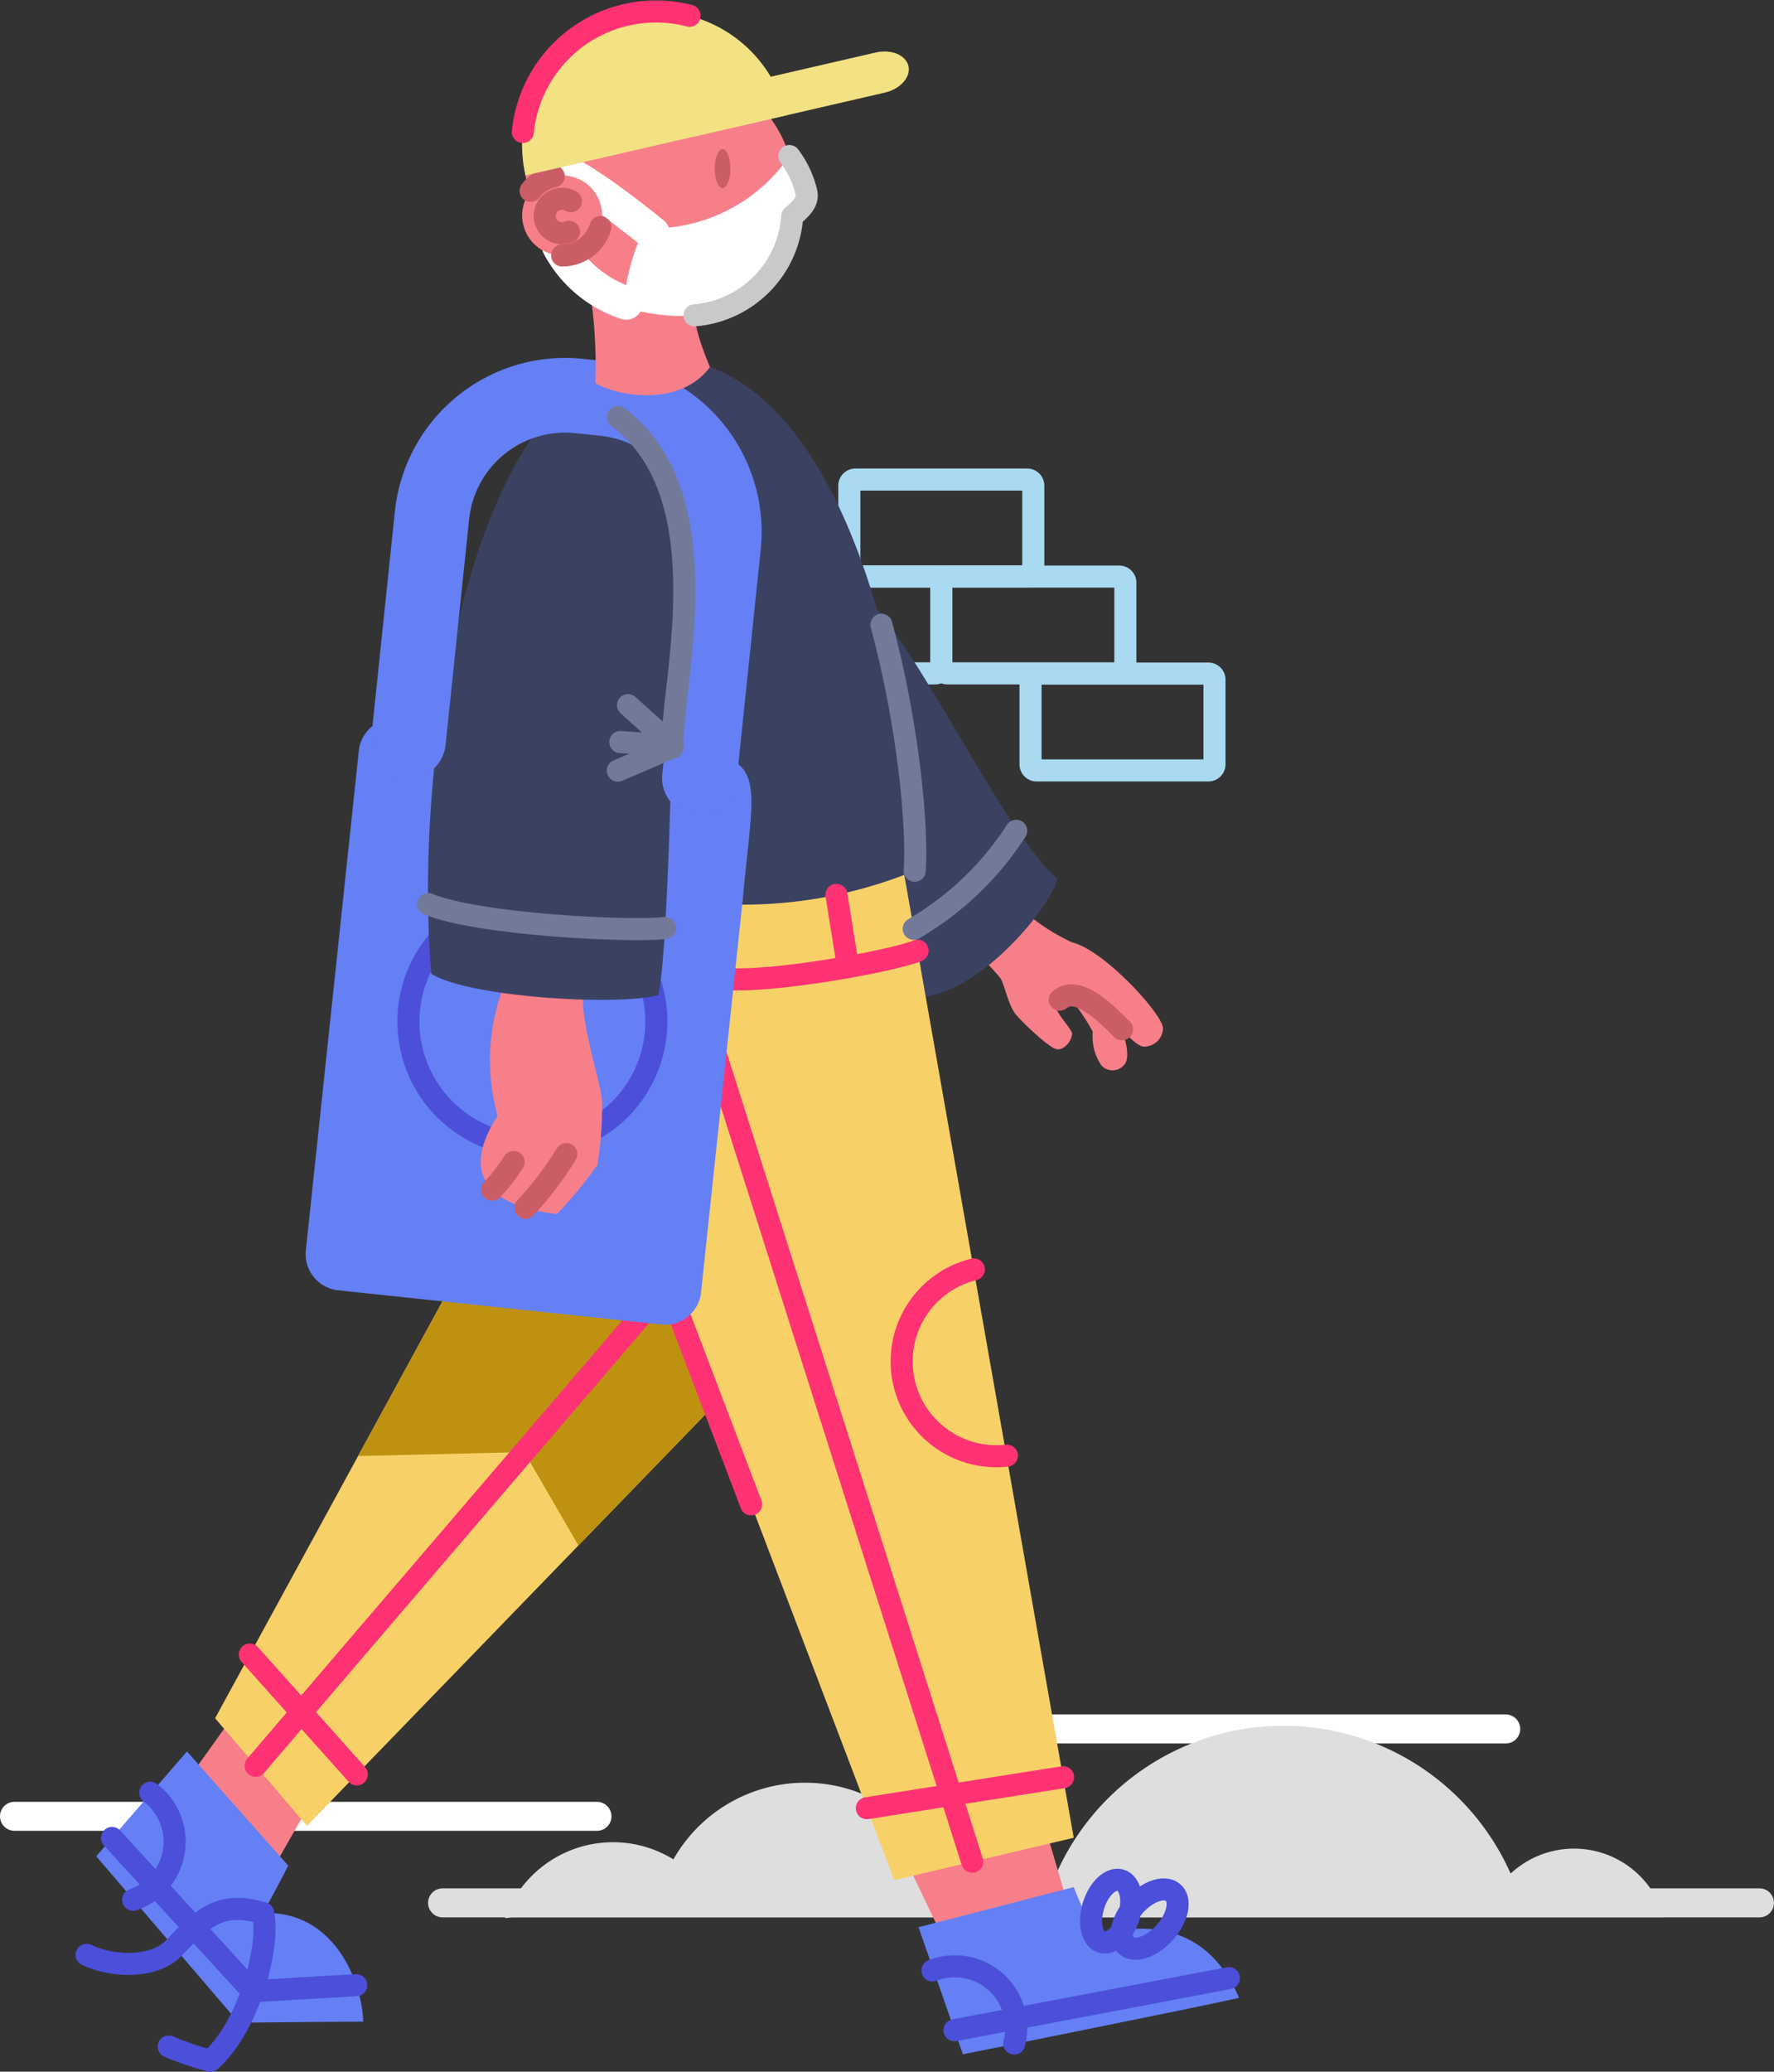 <svg xmlns="http://www.w3.org/2000/svg" width="160.851" height="187.718" viewBox="0 0 160.851 187.718"><rect x="0" y="0" width="160.851" height="187.718" fill="#333333" stroke="none"/><defs><style>.a,.f,.h,.k,.l,.n,.o,.q{fill:none;stroke-linecap:round;stroke-linejoin:round;}.a{stroke:#aadaf1;}.a,.f,.h,.n,.o,.q{stroke-width:2px;}.b{fill:#fff;}.b,.c,.d,.e,.g,.i,.j,.m,.p{fill-rule:evenodd;}.c{fill:#dedede;}.d{fill:#f77f89;}.e{fill:#6480f4;}.f{stroke:#4c4fd9;}.g{fill:#f7d167;}.h{stroke:#ff3274;}.i{fill:#bf9111;}.j{fill:#3b4161;}.k{stroke:#6480f4;stroke-width:6.77px;}.l{stroke:#fff;stroke-width:3.05px;}.m{fill:#cb5d66;}.n{stroke:#737999;}.o{stroke:#cb5d66;}.p{fill:#f2e283;}.q{stroke:#c9c9c9;}</style></defs><g transform="translate(0 0.041)"><g transform="translate(0 0.999)"><path class="a" d="M327.474,187.78H311.888a.548.548,0,0,0-.548.548V196a.548.548,0,0,0,.548.548h15.586a.548.548,0,0,0,.548-.548v-7.676A.548.548,0,0,0,327.474,187.78Z" transform="translate(-225.985 -136.574)"/><path class="a" d="M297.031,155.71H281.448a.548.548,0,0,0-.548.548v7.676a.548.548,0,0,0,.548.548h15.583a.548.548,0,0,0,.548-.548v-7.676A.548.548,0,0,0,297.031,155.71Z" transform="translate(-203.89 -113.296)"/><path class="a" d="M266.581,187.78H251a.548.548,0,0,0-.548.548V196a.548.548,0,0,0,.548.548h15.583a.548.548,0,0,0,.548-.548v-7.676A.548.548,0,0,0,266.581,187.78Z" transform="translate(-181.788 -136.574)"/><path class="a" d="M356.961,219.84H341.378a.548.548,0,0,0-.548.548v7.676a.548.548,0,0,0,.548.548h15.583a.548.548,0,0,0,.548-.548v-7.676A.548.548,0,0,0,356.961,219.84Z" transform="translate(-247.39 -159.844)"/><path class="b" d="M301.9,563.85H354.7a1.316,1.316,0,0,1,1.316,1.316h0a1.316,1.316,0,0,1-1.316,1.313H301.9a1.316,1.316,0,0,1-1.316-1.313h0A1.316,1.316,0,0,1,301.9,563.85Z" transform="translate(-218.175 -409.543)"/><path class="b" d="M1.313,592.73H54.129a1.311,1.311,0,0,1,1.313,1.313h0a1.311,1.311,0,0,1-1.313,1.313H1.313A1.313,1.313,0,0,1,0,594.043H0a1.313,1.313,0,0,1,1.313-1.313Z" transform="translate(0 -430.505)"/><path class="c" d="M237.594,567.59a22.552,22.552,0,0,0-20.7,13.623,8.041,8.041,0,0,0-10.031-.052,13.724,13.724,0,0,0-24.589-1.464A10.418,10.418,0,0,0,167,585.018c.241,0,.469-.069.713-.069H272.086a8.447,8.447,0,0,0-13.9-3.967A22.535,22.535,0,0,0,237.594,567.59Z" transform="translate(-121.216 -412.257)"/><path class="c" d="M142.893,621.33H262.3a1.316,1.316,0,0,1,1.313,1.316h0a1.316,1.316,0,0,1-1.313,1.313H142.893a1.316,1.316,0,0,1-1.313-1.313h0a1.316,1.316,0,0,1,1.313-1.316Z" transform="translate(-102.765 -451.264)"/><path class="d" d="M66.474,566.4,63,571.266l7.155,8.968,3.29-5.757Z" transform="translate(-45.728 -411.394)"/><path class="e" d="M40.055,576.08l-8.225,9.5,12.921,15.078s8.576-.093,11.284-.093c-.055-3.29-2.445-10.105-9.1-9.842,1.343-2.358,2.3-4.3,2.3-4.3Z" transform="translate(-23.104 -418.42)"/><path class="f" d="M44.612,628.5c-3.72-1.149-5.412.348-8.022,3.117-1.823,1.935-5.623,1.771-7.95.661" transform="translate(-20.788 -456.185)"/><path class="f" d="M55.8,641.615a25.15,25.15,0,0,0,3.786,1.28c3.4-3.016,5.42-10.174,4.781-13.365" transform="translate(-40.502 -457.216)"/><path class="f" d="M45.6,589.72a5.563,5.563,0,0,1-1.552,9.7" transform="translate(-31.974 -428.32)"/><path class="f" d="M37.06,604.67l12.718,13.889,9.423-.548" transform="translate(-26.9 -439.172)"/><path class="g" d="M92.886,411.436,71.14,451.29l8.326,9.746,39.294-40.547L110.136,408.3Z" transform="translate(-51.637 -296.637)"/><path class="h" d="M92.32,554.914l-9.7-10.854" transform="translate(-59.969 -395.178)"/><path class="i" d="M144.487,408.31l-17.244,3.136-8.773,16.09,15.059-.359,4.91,8.463L153.115,420.5Z" transform="translate(-85.991 -296.645)"/><path class="h" d="M84.56,468.967c8.91-10.437,36.188-42.247,36.188-42.247" transform="translate(-61.378 -310.007)"/><path class="d" d="M300.58,605.491l2.626,5.483,11.772-2.13-1.946-6.6Z" transform="translate(-218.175 -437.408)"/><path class="e" d="M303.79,624.548l4.022,11.514s23.267-4.661,25.036-5.118c-3.29-7.731-10.039-6.434-13-5.694a42.539,42.539,0,0,1-1.985-4.34Z" transform="translate(-220.505 -450.96)"/><path class="f" d="M361.067,620.844c.477-1.552,1.585-2.585,2.467-2.311s1.223,1.749.746,3.29-1.585,2.583-2.467,2.311S360.59,622.393,361.067,620.844Z" transform="translate(-261.923 -449.203)"/><path class="f" d="M372.316,622.965c1.234-1.264,2.769-1.661,3.432-.886s.2,2.429-1.036,3.693-2.769,1.664-3.432.888S371.083,624.237,372.316,622.965Z" transform="translate(-269.273 -451.521)"/><path class="d" d="M326.879,296.144a18.441,18.441,0,0,0,4.916,3.317c2.906.7,8.225,6.533,8.225,7.789A1.709,1.709,0,0,1,338.3,308.9c-.57.036-1.785-1.283-2.092-1.659.529,1.206.836,2.84.25,3.353a1.362,1.362,0,0,1-2.007.027,4.61,4.61,0,0,1-.8-3.071c-.466-.891-1.735-2.873-2.273-3.114a1,1,0,0,0-1.047.751c-.107.6,1.289,1.941,1.445,2.5,0,.71-.776,1.612-1.445,1.434-.762-.2-3.12-2.492-3.641-3.117-.7-.842-1.02-2.676-1.4-3.29a19.133,19.133,0,0,0-2.105-2.193C322.915,300.243,325.423,294.963,326.879,296.144Z" transform="translate(-234.569 -215.105)"/><path class="j" d="M276.536,191.2c5.239,4.449,13.08,21.973,18.119,26.286-.526,2.706-8.874,12.784-14.774,10.382C272.49,224.858,272.58,187.842,276.536,191.2Z" transform="translate(-198.784 -138.9)"/><path class="g" d="M239.92,274.925l5.863,33.289,9.671,54.914-16.274,3.838-21.37-56.075,5.308-38.971Z" transform="translate(-158.097 -197.646)"/><path class="h" d="M228.2,441.322,220.56,421.27" transform="translate(-160.093 -306.052)"/><path class="h" d="M255.1,403.515,230,324.57" transform="translate(-166.945 -235.862)"/><path class="h" d="M256.416,311.42c-2.193.918-13.433,2.994-17.776,2.539" transform="translate(-173.216 -226.317)"/><path class="e" d="M109.462,234.6l29.474,3.128a3.3,3.3,0,0,1,2.824,3.7l-4.787,45.084a3.28,3.28,0,0,1-3.537,3.016l-29.474-3.117a3.3,3.3,0,0,1-2.824-3.7l4.784-45.084A3.3,3.3,0,0,1,109.462,234.6Z" transform="translate(-73.397 -170.546)"/><path class="f" d="M135.08,305.08a11.24,11.24,0,1,1,11.24,11.24A11.24,11.24,0,0,1,135.08,305.08Z" transform="translate(-98.047 -213.557)"/><path class="d" d="M173.44,37.479c0-2.8,1.576-5.069,3.523-5.069s3.526,2.27,3.526,5.069-1.579,5.069-3.526,5.069S173.44,40.278,173.44,37.479Z" transform="translate(-125.891 -23.799)"/><path class="d" d="M180.68,30.789a11.259,11.259,0,1,1,11.259,11.259A11.259,11.259,0,0,1,180.68,30.789Z" transform="translate(-131.146 -14.45)"/><path class="d" d="M161.142,318.409a18.664,18.664,0,0,0-.606,11.879c-3.06,4.729-1.631,8.06,5.376,8.9a36.911,36.911,0,0,0,3.676-4.46,32.9,32.9,0,0,0,.428-5.519c.074-1.574-2.232-7.8-1.659-10.6S161.666,316.66,161.142,318.409Z" transform="translate(-115.419 -230.22)"/><path class="j" d="M162.439,115.45c-16.2,0-22.363,34.036-20.594,55.815,3.358,2.119,16.762,2.944,20.594,1.938.822-3.824,1.1-19.829,1.28-22.434,8.946.877,7.4,2.262,6.322,14.234a40.915,40.915,0,0,0,15.627-3.065C186.326,153.73,181.5,115.45,162.439,115.45Z" transform="translate(-102.745 -84.073)"/><path class="k" d="M135.08,159.189l2.138-20.466a12.137,12.137,0,0,1,13.332-10.81l2.295.239a12.137,12.137,0,0,1,10.81,13.332l-2.193,21.041" transform="translate(-98.047 -93.071)"/><path class="d" d="M193.446,81.155a45.471,45.471,0,0,1,.916,10.741c2.147,1.267,7.712,2.147,10.388-1.445-1.267-3.062-1.549-4.543-1.442-6.306S192.6,77.528,193.446,81.155Z" transform="translate(-140.378 -58.228)"/><path class="b" d="M206.589,62.5c-.238-1.946,1.162-6.528,1.963-7.164a15.122,15.122,0,0,0,12.956-6.552,8.872,8.872,0,0,1,1.505,3.125c.195.746.025,1.269-1.25,2.339C221.439,58.639,217.451,65.616,206.589,62.5Z" transform="translate(-149.932 -35.681)"/><path class="l" d="M192.584,58.793s-6.854-5.609-8.844-5.883" transform="translate(-133.367 -38.679)"/><path class="m" d="M236.39,48.258c0-.976.318-1.768.71-1.768s.71.792.71,1.768-.318,1.768-.71,1.768S236.39,49.234,236.39,48.258Z" transform="translate(-171.583 -34.019)"/><path class="n" d="M163.063,298.169c-2.607.376-16.792-.238-21.483-2.169" transform="translate(-102.765 -215.125)"/><path class="n" d="M209.3,164.988c-.184-5.365,4.7-22.785-4.951-29.948" transform="translate(-148.327 -98.292)"/><path class="n" d="M209.3,244.17l-4.954,2.122" transform="translate(-148.327 -177.504)"/><path class="n" d="M205.14,242.45l4.751.334" transform="translate(-148.9 -176.256)"/><path class="n" d="M207.71,230.26l4.052,3.641" transform="translate(-150.766 -167.408)"/><path class="n" d="M294.536,225.974c.274-3.589-.483-12.924-3.016-22.294" transform="translate(-211.599 -148.114)"/><path class="n" d="M311.5,271.79a27.57,27.57,0,0,1-9.294,8.883" transform="translate(-219.358 -197.552)"/><path class="h" d="M277.688,299.519c-.23-1.387-1.058-6.539-1.058-6.539" transform="translate(-200.791 -212.933)"/><path class="h" d="M304.49,584.6l-17.79,2.807" transform="translate(-208.1 -424.604)"/><path class="h" d="M307.749,433.634a8.349,8.349,0,0,1-.949.052,8.586,8.586,0,0,1-2.045-16.926" transform="translate(-216.456 -302.778)"/><path class="f" d="M315.67,655.718,340.555,651" transform="translate(-229.128 -472.8)"/><path class="f" d="M308.41,647.463a5.571,5.571,0,0,1,7.41,6.61" transform="translate(-223.858 -469.954)"/><path class="l" d="M190.889,83.657A10.753,10.753,0,0,1,184.77,78.5" transform="translate(-134.115 -57.253)"/><path class="d" d="M172.7,58.81a3.627,3.627,0,1,1,3.624,3.624A3.627,3.627,0,0,1,172.7,58.81Z" transform="translate(-125.354 -40.326)"/><path class="o" d="M189.388,72.29a3.627,3.627,0,0,1-3.468,2.563" transform="translate(-134.949 -52.745)"/><path class="o" d="M175.49,56.806a3.619,3.619,0,0,1,2.1-1.316" transform="translate(-127.379 -40.551)"/><path class="p" d="M182.088,1.312a12.129,12.129,0,0,0-9.1,14.544l23.64-5.447a12.129,12.129,0,0,0-14.544-9.1Z" transform="translate(-125.339 -0.999)"/><path class="p" d="M221.495,18.255l17.082-3.937c1.415-.329,2.742.222,2.983,1.223h0c.23,1-.729,2.081-2.147,2.41l-17.082,3.937c-1.417.326-2.742-.222-2.983-1.225h0C219.115,19.658,220.077,18.581,221.495,18.255Z" transform="translate(-159.188 -10.597)"/><path class="o" d="M162.75,383.764a16.754,16.754,0,0,0,1.955-2.514" transform="translate(-118.132 -277.003)"/><path class="o" d="M173.79,383.512a30.456,30.456,0,0,0,3.7-4.872" transform="translate(-126.145 -275.109)"/><path class="o" d="M350.49,326.578c1.727-1.434,4.422,1.5,5.648,2.687" transform="translate(-254.402 -237.039)"/><path class="o" d="M182.4,65.874a1.541,1.541,0,0,1-.628.132,1.563,1.563,0,1,1,.8-2.9" transform="translate(-130.806 -45.915)"/><path class="h" d="M188.037,1.394A12.137,12.137,0,0,0,172.92,11.922" transform="translate(-125.513 -1.005)"/><path class="q" d="M238.3,48.78a8.872,8.872,0,0,1,1.505,3.125c.195.746.025,1.269-1.25,2.339a9.638,9.638,0,0,1-8.858,8.97" transform="translate(-166.727 -35.681)"/></g></g></svg>